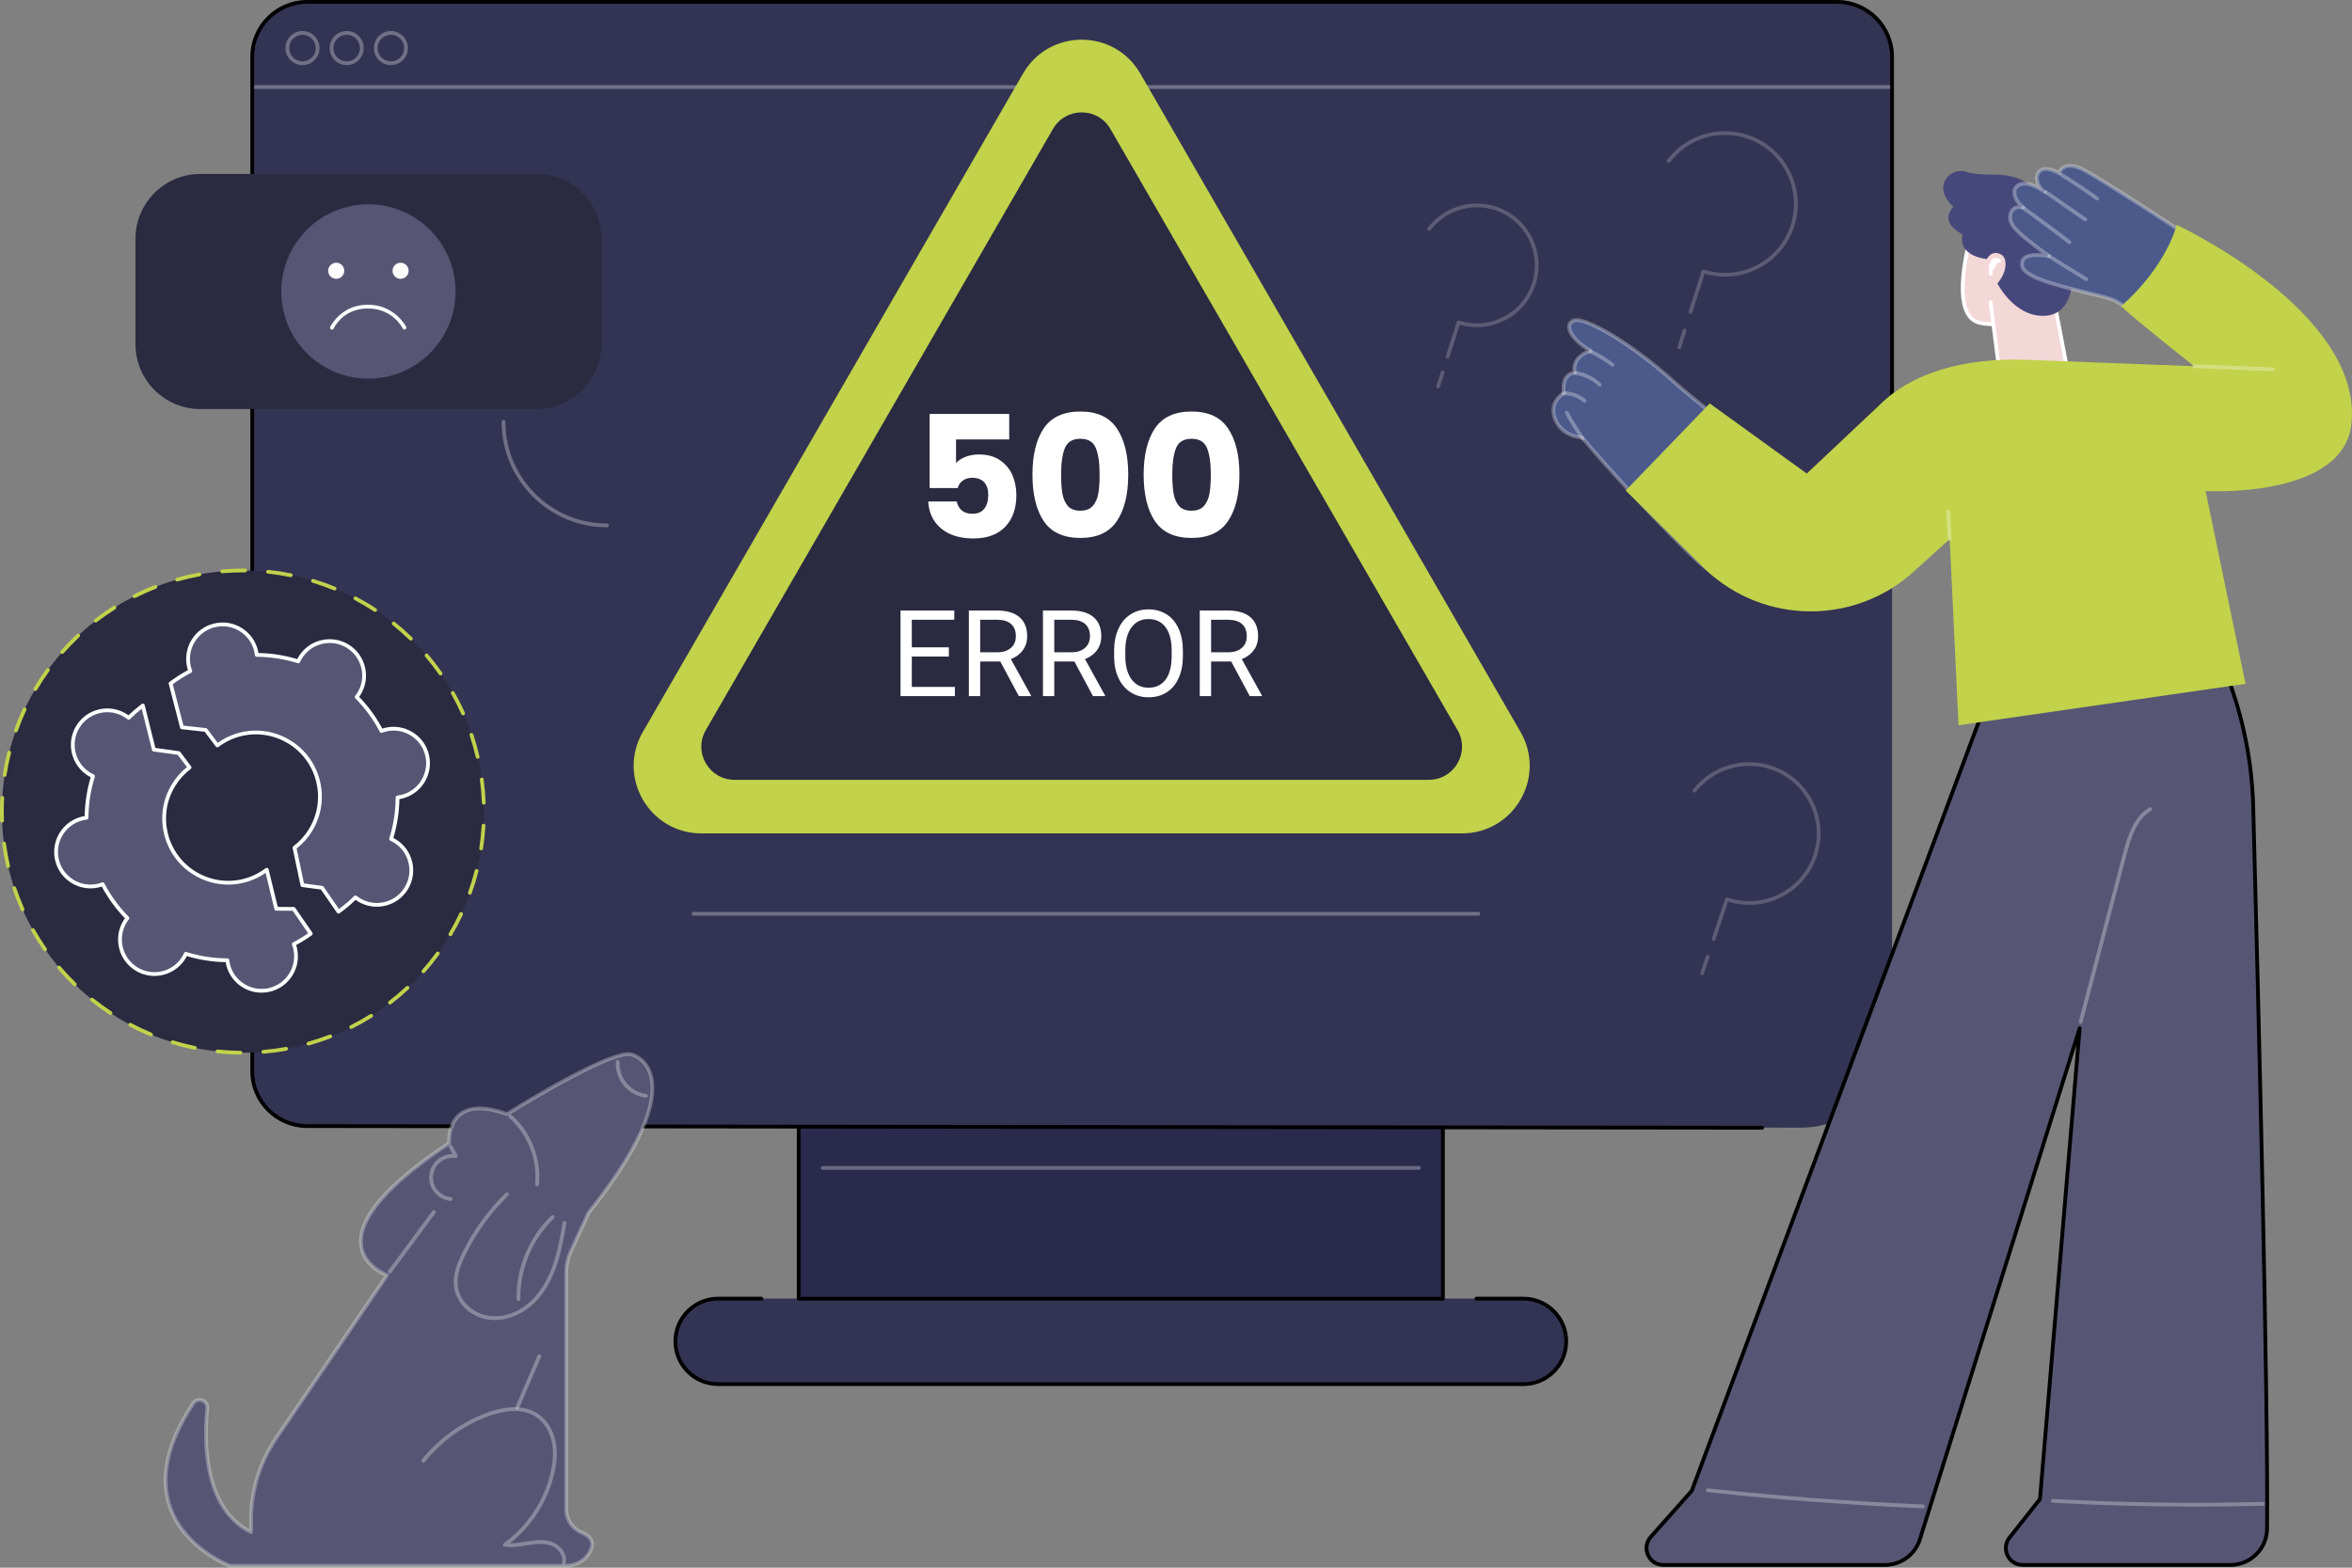 <svg width="345" height="230" viewBox="0 0 345 230" fill="none" xmlns="http://www.w3.org/2000/svg">
    <rect x="0" y="0" width="345" height="230" fill="#808080" stroke="none"/>
    <g clip-path="url(#clip0_344_15063)">
        <path d="M216.571 190.527H223.475C226.936 190.527 229.743 193.335 229.743 196.799C229.743 200.263 226.937 203.071 223.475 203.071H105.338C101.877 203.071 99.069 200.263 99.069 196.799C99.069 193.335 101.875 190.527 105.338 190.527H216.572H216.571Z" fill="#333353"/>
        <path d="M211.65 165.457H117.156V190.545H211.65V165.457Z" fill="#2A2A4D"/>
        <path d="M211.65 190.82H117.157C117.003 190.82 116.88 190.696 116.88 190.544V165.456C116.88 165.303 117.004 165.18 117.157 165.18C117.309 165.18 117.433 165.304 117.433 165.456V190.266H211.374V165.456C211.374 165.303 211.498 165.18 211.65 165.18C211.803 165.18 211.927 165.304 211.927 165.456V190.544C211.927 190.697 211.803 190.82 211.65 190.82Z" fill="black"/>
        <path d="M223.473 203.347H105.336C101.727 203.347 98.791 200.41 98.791 196.799C98.791 193.188 101.727 190.25 105.336 190.25H111.688C111.841 190.25 111.965 190.374 111.965 190.526C111.965 190.679 111.84 190.803 111.688 190.803H105.336C102.032 190.803 99.344 193.493 99.344 196.798C99.344 200.104 102.032 202.793 105.336 202.793H223.473C226.777 202.793 229.465 200.104 229.465 196.798C229.465 193.493 226.777 190.803 223.473 190.803H216.569C216.416 190.803 216.293 190.679 216.293 190.526C216.293 190.374 216.417 190.25 216.569 190.25H223.473C227.083 190.25 230.018 193.187 230.018 196.798C230.018 200.409 227.083 203.347 223.473 203.347Z" fill="black"/>
        <path d="M208.133 171.624H120.679C120.526 171.624 120.402 171.499 120.402 171.347C120.402 171.195 120.527 171.07 120.679 171.07H208.133C208.287 171.07 208.41 171.195 208.41 171.347C208.41 171.499 208.286 171.624 208.133 171.624Z" fill="white" fill-opacity="0.3"/>
        <path d="M277.535 152.107C277.535 159.478 271.552 165.45 264.175 165.442L45.054 165.211C40.605 165.211 36.996 161.602 36.996 157.149V8.34C36.996 3.887 40.603 0.277 45.054 0.277H269.476C273.926 0.277 277.535 3.887 277.535 8.34V152.107Z" fill="#333353"/>
        <path d="M277.536 13.046H36.997C36.844 13.046 36.721 12.921 36.721 12.769C36.721 12.617 36.845 12.492 36.997 12.492H277.535C277.688 12.492 277.811 12.617 277.811 12.769C277.811 12.921 277.687 13.046 277.535 13.046H277.536Z" fill="white" fill-opacity="0.3"/>
        <path d="M44.369 9.555C42.991 9.555 41.87 8.433 41.87 7.053C41.87 5.673 42.992 4.551 44.369 4.551C45.746 4.551 46.868 5.673 46.868 7.053C46.868 8.433 45.746 9.555 44.369 9.555ZM44.369 5.105C43.296 5.105 42.423 5.979 42.423 7.053C42.423 8.128 43.296 9.001 44.369 9.001C45.442 9.001 46.315 8.128 46.315 7.053C46.315 5.979 45.442 5.105 44.369 5.105Z" fill="white" fill-opacity="0.3"/>
        <path d="M50.853 9.555C49.474 9.555 48.353 8.433 48.353 7.053C48.353 5.673 49.475 4.551 50.853 4.551C52.23 4.551 53.352 5.673 53.352 7.053C53.352 8.433 52.23 9.555 50.853 9.555ZM50.853 5.105C49.78 5.105 48.907 5.979 48.907 7.053C48.907 8.128 49.78 9.001 50.853 9.001C51.925 9.001 52.798 8.128 52.798 7.053C52.798 5.979 51.925 5.105 50.853 5.105Z" fill="white" fill-opacity="0.3"/>
        <path d="M57.339 9.555C55.961 9.555 54.84 8.433 54.84 7.053C54.84 5.673 55.962 4.551 57.339 4.551C58.716 4.551 59.838 5.673 59.838 7.053C59.838 8.433 58.716 9.555 57.339 9.555ZM57.339 5.105C56.266 5.105 55.393 5.979 55.393 7.053C55.393 8.128 56.266 9.001 57.339 9.001C58.412 9.001 59.285 8.128 59.285 7.053C59.285 5.979 58.412 5.105 57.339 5.105Z" fill="white" fill-opacity="0.3"/>
        <path d="M258.489 165.733L45.056 165.488C40.46 165.488 36.721 161.747 36.721 157.149V8.339C36.721 3.74 40.46 0 45.056 0H269.478C274.073 0 277.813 3.742 277.813 8.339V84.453C277.813 84.606 277.688 84.729 277.536 84.729C277.384 84.729 277.259 84.605 277.259 84.453V8.339C277.259 4.046 273.769 0.553 269.479 0.553H45.056C40.766 0.553 37.275 4.046 37.275 8.339V157.148C37.275 161.441 40.766 164.934 45.056 164.934L258.489 165.179C258.642 165.179 258.765 165.303 258.765 165.455C258.765 165.609 258.641 165.732 258.489 165.732V165.733Z" fill="black"/>
        <path d="M216.856 134.339H101.715C101.562 134.339 101.438 134.214 101.438 134.062C101.438 133.91 101.563 133.785 101.715 133.785H216.856C217.009 133.785 217.133 133.91 217.133 134.062C217.133 134.214 217.008 134.339 216.856 134.339Z" fill="white" fill-opacity="0.3"/>
        <path d="M316.265 81.797L317.007 82.682C325.403 92.691 330.162 105.249 330.51 118.312C331.32 148.737 332.715 204.849 332.542 224.295C332.515 227.236 330.124 229.604 327.185 229.604H296.697C294.633 229.604 293.48 227.221 294.759 225.601L299.232 219.938L305.059 150.846L281.559 226.024C280.801 228.17 278.773 229.605 276.498 229.605H243.986C241.854 229.605 240.723 227.085 242.141 225.492L248.152 218.73L291.596 102.293L316.264 81.798L316.265 81.797Z" fill="#565674"/>
        <path d="M327.183 229.878H296.695C295.635 229.878 294.688 229.285 294.224 228.33C293.76 227.373 293.881 226.261 294.54 225.427L298.961 219.827L304.569 153.332L281.823 226.103C281.024 228.364 278.885 229.877 276.497 229.877H243.985C242.889 229.877 241.93 229.256 241.479 228.256C241.029 227.254 241.203 226.123 241.932 225.302L247.91 218.579L291.336 102.191C291.354 102.145 291.381 102.105 291.419 102.075L316.087 81.58C316.205 81.482 316.379 81.498 316.477 81.615L317.219 82.5C325.62 92.517 330.438 105.231 330.786 118.301C331.619 149.582 332.991 204.949 332.818 224.294C332.79 227.372 330.262 229.877 327.183 229.877V229.878ZM305.058 150.566C305.076 150.566 305.093 150.567 305.112 150.571C305.251 150.599 305.347 150.726 305.335 150.866L299.508 219.958C299.504 220.012 299.483 220.064 299.45 220.106L294.976 225.77C294.442 226.446 294.347 227.313 294.725 228.089C295.101 228.863 295.838 229.324 296.697 229.324H327.184C329.96 229.324 332.239 227.065 332.264 224.29C332.437 204.954 331.066 149.594 330.233 118.317C329.888 105.372 325.117 92.778 316.795 82.857L316.231 82.184L291.832 102.456L248.413 218.823C248.402 218.855 248.384 218.885 248.361 218.91L242.349 225.672C241.766 226.326 241.628 227.23 241.988 228.031C242.346 228.829 243.112 229.325 243.987 229.325H276.5C278.653 229.325 280.583 227.96 281.299 225.929L304.795 150.761C304.832 150.644 304.94 150.566 305.059 150.566H305.058Z" fill="black"/>
        <path d="M282.049 221.283C282.049 221.283 282.042 221.283 282.038 221.283C271.542 220.841 260.924 220.044 250.481 218.916C250.329 218.899 250.22 218.762 250.236 218.61C250.252 218.458 250.393 218.348 250.542 218.365C260.973 219.491 271.579 220.287 282.063 220.729C282.216 220.735 282.335 220.865 282.328 221.017C282.322 221.167 282.199 221.282 282.052 221.282L282.049 221.283Z" fill="white" fill-opacity="0.3"/>
        <path d="M321.941 221.038C314.99 221.038 308.019 220.849 301.115 220.469C300.962 220.46 300.846 220.33 300.854 220.177C300.863 220.023 300.997 219.9 301.146 219.915C311.353 220.476 321.711 220.622 331.93 220.352C332.071 220.347 332.211 220.469 332.214 220.621C332.218 220.774 332.097 220.901 331.945 220.905C328.622 220.993 325.284 221.037 321.942 221.037L321.941 221.038Z" fill="white" fill-opacity="0.3"/>
        <path d="M305.199 150.188C305.176 150.188 305.152 150.186 305.129 150.18C304.98 150.141 304.892 149.99 304.931 149.841L311.376 125.311C312.08 122.631 312.958 119.896 315.24 118.468C315.369 118.387 315.54 118.426 315.622 118.556C315.704 118.686 315.663 118.857 315.534 118.939C313.421 120.259 312.615 122.773 311.912 125.451L305.467 149.982C305.434 150.107 305.322 150.188 305.199 150.188Z" fill="white" fill-opacity="0.3"/>
        <path d="M289.305 33.824C289.305 33.824 285.473 46.3 290.436 47.368C294.268 48.192 298.845 46.272 298.966 45.987C299.087 45.701 300.784 37.874 300.784 37.874L289.304 33.825L289.305 33.824Z" fill="#F4D7D7"/>
        <path d="M292.461 47.843C291.754 47.843 291.048 47.781 290.379 47.638C289.54 47.457 288.881 46.968 288.42 46.182C286.343 42.645 288.93 34.104 289.041 33.742C289.063 33.671 289.114 33.61 289.18 33.577C289.248 33.543 289.326 33.538 289.398 33.563L300.877 37.611C301.009 37.657 301.085 37.794 301.056 37.93C300.772 39.241 299.347 45.798 299.222 46.092C299.031 46.543 295.721 47.842 292.461 47.842V47.843ZM289.49 34.182C289.061 35.688 287.143 42.913 288.897 45.902C289.282 46.557 289.804 46.948 290.495 47.096C294.054 47.862 298.265 46.165 298.724 45.838C298.873 45.319 299.815 41.037 300.462 38.052L289.49 34.182Z" fill="white"/>
        <path d="M291.984 44.356L293.202 53.888L303.096 53.487L300.377 39.316L291.984 44.356Z" fill="#F4D7D7"/>
        <path d="M293.201 54.164C293.062 54.164 292.944 54.061 292.926 53.922L291.71 44.392C291.691 44.24 291.798 44.102 291.95 44.081C292.101 44.064 292.241 44.169 292.261 44.322L293.446 53.601L302.766 53.224L300.107 39.368C300.078 39.218 300.176 39.073 300.327 39.044C300.478 39.015 300.622 39.113 300.651 39.264L303.372 53.435C303.387 53.514 303.367 53.596 303.317 53.658C303.266 53.721 303.191 53.76 303.11 53.763L293.214 54.164C293.214 54.164 293.207 54.164 293.203 54.164H293.201Z" fill="white"/>
        <path d="M299.228 28.903C299.228 28.903 297.918 25.556 292.408 25.614C290.335 25.635 289.154 25.463 288.488 25.239C287.131 24.784 285.626 25.458 285.169 26.813C284.849 27.758 285.055 28.953 286.529 30.359C286.529 30.359 284.204 32.437 287.883 34.398C287.883 34.398 286.863 37.364 291.432 38.019C291.432 38.019 292.139 36.534 293.58 37.369C294.428 37.86 294.501 39.833 292.987 41.582C292.987 41.582 295.394 46.39 299.723 46.339C304.052 46.286 304.059 41.208 304.091 39.541C304.124 37.873 306.506 33.371 303.659 30.039C301.948 28.037 299.225 28.904 299.225 28.904L299.228 28.903Z" fill="#46487C"/>
        <path d="M293.249 38.261C293.249 38.261 291.78 37.359 292.015 40.196L293.249 38.261Z" fill="white"/>
        <path d="M292.016 40.475C291.874 40.475 291.752 40.366 291.741 40.221C291.64 39.007 291.824 38.274 292.304 37.979C292.703 37.734 293.177 37.895 293.394 38.028C293.525 38.108 293.565 38.278 293.485 38.409C293.404 38.538 293.236 38.58 293.105 38.501C293.099 38.497 292.794 38.325 292.591 38.452C292.464 38.531 292.181 38.856 292.29 40.175C292.303 40.327 292.19 40.461 292.037 40.474C292.03 40.474 292.022 40.474 292.015 40.474L292.016 40.475Z" fill="white"/>
        <path d="M272.22 67.711L269.501 66.641L265.393 71.003C265.393 71.003 252.188 61.989 245.556 56.029C238.923 50.069 232.58 46.6 231.001 46.986C229.422 47.372 230.016 49.568 233.313 51.467C233.313 51.467 230.438 52.257 231.001 54.674C231.001 54.674 228.952 54.721 229.415 57.654C229.415 57.654 227.079 58.91 228.122 61.513C229.164 64.115 232.06 64.19 232.06 64.19C232.06 64.19 239.922 73.463 248.191 81.546C255.785 88.969 267.277 90.758 276.724 85.91C279.672 84.397 282.405 81.597 284.293 79.523L272.22 67.713V67.711Z" fill="#4B5A8A"/>
        <path d="M265.505 88.898C259.117 88.898 252.803 86.44 247.996 81.741C240.246 74.165 232.762 65.438 231.923 64.456C231.325 64.409 228.846 64.066 227.863 61.613C226.915 59.246 228.564 57.886 229.114 57.513C228.978 56.463 229.145 55.65 229.609 55.093C229.955 54.679 230.386 54.51 230.676 54.441C230.459 52.832 231.669 51.847 232.676 51.4C230.824 50.217 229.748 48.819 229.9 47.756C229.975 47.228 230.342 46.858 230.934 46.713C232.671 46.291 239.179 49.924 245.74 55.82C251.845 61.306 263.688 69.493 265.353 70.637L269.298 66.448C269.376 66.366 269.497 66.338 269.601 66.38L272.321 67.452C272.355 67.466 272.386 67.486 272.413 67.512L284.486 79.321C284.592 79.426 284.597 79.595 284.497 79.706C282.647 81.738 279.841 84.619 276.849 86.153C273.253 87.999 269.364 88.897 265.504 88.897L265.505 88.898ZM231.288 47.23C231.204 47.23 231.13 47.237 231.066 47.253C230.698 47.343 230.491 47.539 230.449 47.837C230.344 48.574 231.238 49.95 233.452 51.225C233.548 51.28 233.602 51.388 233.587 51.5C233.574 51.611 233.494 51.703 233.386 51.733C233.279 51.763 230.775 52.484 231.269 54.611C231.288 54.693 231.269 54.778 231.218 54.843C231.166 54.909 231.088 54.949 231.005 54.95C230.984 54.95 230.427 54.975 230.029 55.458C229.649 55.918 229.535 56.642 229.687 57.611C229.706 57.727 229.648 57.842 229.545 57.898C229.46 57.944 227.442 59.074 228.378 61.409C229.338 63.806 231.955 63.909 232.066 63.911C232.144 63.914 232.219 63.949 232.269 64.009C232.349 64.102 240.218 73.365 248.383 81.347C255.925 88.719 267.263 90.453 276.596 85.663C279.413 84.218 282.087 81.518 283.907 79.532L272.065 67.95L269.573 66.967L265.593 71.192C265.5 71.291 265.348 71.308 265.235 71.231C265.103 71.141 251.939 62.138 245.369 56.235C239.015 50.525 233.026 47.231 231.287 47.231L231.288 47.23Z" fill="white" fill-opacity="0.3"/>
        <path d="M232.148 64.593C232.06 64.593 231.974 64.552 231.92 64.475C231.076 63.265 230.29 61.993 229.583 60.695C229.51 60.56 229.561 60.393 229.694 60.319C229.829 60.246 229.997 60.295 230.07 60.429C230.767 61.709 231.542 62.963 232.374 64.157C232.461 64.283 232.431 64.455 232.305 64.543C232.257 64.577 232.202 64.593 232.147 64.593H232.148Z" fill="white" fill-opacity="0.3"/>
        <path d="M232.413 59.067C232.349 59.067 232.284 59.044 232.231 58.999C231.436 58.307 230.383 57.939 229.327 57.987C229.323 57.987 229.318 57.987 229.314 57.987C229.167 57.987 229.045 57.871 229.037 57.723C229.03 57.571 229.149 57.441 229.302 57.434C230.489 57.382 231.694 57.798 232.594 58.581C232.71 58.682 232.723 58.857 232.622 58.972C232.568 59.035 232.49 59.068 232.413 59.068V59.067Z" fill="white" fill-opacity="0.3"/>
        <path d="M234.663 56.723C234.594 56.723 234.526 56.697 234.472 56.646C233.528 55.746 232.295 55.158 231.002 54.989C230.851 54.969 230.743 54.831 230.763 54.679C230.783 54.528 230.922 54.419 231.074 54.44C232.482 54.624 233.826 55.265 234.855 56.245C234.965 56.351 234.969 56.525 234.865 56.636C234.811 56.694 234.738 56.721 234.665 56.721L234.663 56.723Z" fill="white" fill-opacity="0.3"/>
        <path d="M236.529 53.804C236.468 53.804 236.408 53.785 236.358 53.745C235.363 52.963 234.271 52.307 233.113 51.796C232.973 51.734 232.909 51.571 232.971 51.43C233.032 51.291 233.196 51.228 233.337 51.289C234.537 51.818 235.669 52.498 236.7 53.309C236.821 53.403 236.841 53.578 236.746 53.697C236.692 53.767 236.611 53.803 236.529 53.803V53.804Z" fill="white" fill-opacity="0.3"/>
        <path d="M302.069 25.434C300.815 24.77 299.654 24.471 299.04 25.272C298.426 26.072 298.899 27.549 299.969 28.172C299.227 27.697 298.458 27.211 297.635 27.022C296.812 26.833 295.913 27.017 295.596 27.666C295.317 28.236 295.556 29.023 296.007 29.637C296.231 29.939 296.499 30.21 296.787 30.462C296.239 30.289 295.618 30.368 295.279 30.729C294.703 31.343 294.694 32.315 295.278 33.147C295.771 33.851 296.667 34.614 297.523 35.283C298.474 36.075 299.212 36.63 300.569 37.577C299.03 37.34 296.382 37.073 296.602 38.957C296.908 41.58 308.623 43.107 310.451 44.227C313.874 46.324 316.524 47.857 316.524 47.857C318.092 47.742 324.115 40.047 325.074 37.483C323.635 36.297 311.562 28.399 306.622 25.474C305.793 24.984 304.925 24.484 304.026 24.362C303.125 24.241 302.191 24.624 302.071 25.435L302.069 25.434Z" fill="#4B5A8A"/>
        <path d="M316.524 48.131C316.475 48.131 316.427 48.118 316.386 48.093C316.359 48.078 313.693 46.533 310.307 44.46C309.722 44.101 307.965 43.675 305.929 43.181C300.616 41.893 296.535 40.766 296.327 38.985C296.266 38.449 296.4 38.018 296.729 37.703C297.321 37.132 298.448 37.076 299.512 37.164C298.667 36.555 298.064 36.089 297.346 35.492C296.566 34.883 295.595 34.078 295.051 33.303C294.394 32.365 294.404 31.254 295.077 30.536C295.307 30.291 295.651 30.142 296.032 30.104C295.941 30.002 295.86 29.9 295.784 29.797C295.336 29.189 294.987 28.278 295.346 27.54C295.751 26.712 296.818 26.545 297.697 26.748C298.042 26.828 298.376 26.956 298.7 27.11C298.627 26.941 298.571 26.763 298.536 26.585C298.423 26.014 298.525 25.488 298.822 25.101C299.626 24.05 301.121 24.644 301.898 25.03C302.231 24.267 303.201 23.967 304.061 24.083C305.047 24.216 305.998 24.778 306.762 25.23C311.757 28.187 323.798 36.066 325.249 37.264C325.34 37.34 325.374 37.464 325.332 37.575C324.36 40.179 318.323 47.999 316.543 48.128C316.537 48.128 316.529 48.128 316.523 48.128L316.524 48.131ZM298.755 37.683C298.098 37.683 297.451 37.778 297.114 38.102C296.914 38.295 296.837 38.562 296.878 38.922C297.058 40.462 302.475 41.775 306.06 42.643C308.227 43.169 309.937 43.584 310.596 43.987C313.64 45.851 316.1 47.286 316.578 47.564C317.984 47.225 323.547 40.406 324.74 37.567C322.744 36.038 311.313 28.568 306.479 25.706C305.758 25.28 304.861 24.749 303.986 24.631C303.254 24.53 302.439 24.819 302.342 25.47C302.328 25.559 302.273 25.636 302.192 25.676C302.112 25.716 302.016 25.715 301.938 25.674C300.57 24.948 299.692 24.869 299.259 25.435C299.061 25.694 298.996 26.063 299.078 26.476C299.185 27.016 299.52 27.524 299.967 27.838C300.018 27.871 300.068 27.902 300.117 27.933C300.244 28.015 300.283 28.182 300.204 28.312C300.125 28.44 299.959 28.483 299.828 28.407C299.771 28.375 299.716 28.34 299.662 28.302C299.018 27.892 298.3 27.455 297.57 27.288C296.927 27.139 296.112 27.231 295.842 27.783C295.634 28.207 295.787 28.869 296.228 29.468C296.415 29.723 296.658 29.98 296.966 30.249C297.066 30.335 297.09 30.479 297.026 30.593C296.961 30.707 296.824 30.76 296.701 30.721C296.227 30.572 295.725 30.651 295.478 30.912C294.99 31.434 294.999 32.266 295.501 32.982C296.009 33.706 296.994 34.514 297.691 35.06C298.632 35.843 299.367 36.396 300.725 37.345C300.83 37.419 300.87 37.556 300.823 37.675C300.775 37.795 300.652 37.864 300.523 37.846C300.175 37.792 299.458 37.681 298.75 37.681L298.755 37.683Z" fill="white" fill-opacity="0.3"/>
        <path d="M306.021 41.242C305.972 41.242 305.923 41.229 305.878 41.201C305.837 41.176 301.786 38.721 300.417 37.804C300.29 37.719 300.256 37.546 300.341 37.419C300.427 37.292 300.599 37.259 300.726 37.344C302.086 38.254 306.125 40.702 306.166 40.727C306.297 40.807 306.338 40.977 306.259 41.108C306.206 41.194 306.115 41.242 306.021 41.242Z" fill="white" fill-opacity="0.3"/>
        <path d="M303.545 35.807C303.485 35.807 303.425 35.788 303.375 35.748C301.438 34.237 298.955 32.425 296.96 30.968L296.598 30.704C296.475 30.613 296.447 30.44 296.538 30.317C296.628 30.194 296.802 30.166 296.925 30.256L297.287 30.52C299.286 31.98 301.772 33.794 303.716 35.311C303.836 35.406 303.858 35.579 303.763 35.7C303.709 35.77 303.628 35.807 303.545 35.807Z" fill="white" fill-opacity="0.3"/>
        <path d="M305.867 32.474C305.813 32.474 305.757 32.458 305.71 32.425L299.949 28.431C299.823 28.344 299.792 28.171 299.88 28.045C299.967 27.919 300.14 27.888 300.266 27.976L306.027 31.97C306.152 32.057 306.184 32.23 306.096 32.356C306.042 32.434 305.956 32.475 305.868 32.475L305.867 32.474Z" fill="white" fill-opacity="0.3"/>
        <path d="M307.616 29.415C307.559 29.415 307.503 29.397 307.454 29.362C305.766 28.138 304.009 26.963 302.232 25.868C302.101 25.788 302.061 25.616 302.141 25.487C302.222 25.358 302.391 25.316 302.522 25.397C304.311 26.498 306.079 27.68 307.778 28.913C307.903 29.002 307.929 29.176 307.84 29.3C307.786 29.375 307.702 29.415 307.615 29.415H307.616Z" fill="white" fill-opacity="0.3"/>
        <path d="M325.776 97.604C325.666 97.604 325.562 97.538 325.519 97.43L322.231 89.315C322.174 89.173 322.243 89.012 322.385 88.954C322.527 88.896 322.688 88.964 322.746 89.108L326.034 97.223C326.091 97.365 326.022 97.526 325.88 97.584C325.846 97.597 325.811 97.604 325.776 97.604Z" fill="white"/>
        <path d="M319.28 32.989C319.28 32.989 317.931 38.914 311.131 44.926C313.322 47.011 321.847 53.726 321.847 53.726C321.847 53.726 302.761 52.992 297.313 52.788C287.936 52.438 280.338 54.803 275.806 59.318L265.026 69.475L250.788 59.187L238.469 71.963L250.183 83.572C258.839 91.734 272.351 91.74 281.014 83.585L285.986 79.088L287.285 106.402L329.383 100.323L323.528 72.046C323.528 72.046 343.816 73.211 344.924 62.127C346.564 45.707 319.28 32.988 319.28 32.988V32.989Z" fill="#C2D24B"/>
        <path d="M333.36 54.456C333.36 54.456 333.353 54.456 333.349 54.456L321.837 54.003C321.683 53.996 321.565 53.868 321.572 53.715C321.578 53.561 321.719 53.444 321.86 53.449L333.372 53.902C333.525 53.908 333.643 54.037 333.637 54.19C333.631 54.34 333.509 54.457 333.36 54.457V54.456Z" fill="white" fill-opacity="0.3"/>
        <path d="M285.986 79.367C285.84 79.367 285.717 79.252 285.71 79.104L285.503 75.092C285.496 74.939 285.613 74.809 285.766 74.802C285.918 74.789 286.049 74.911 286.057 75.064L286.263 79.076C286.271 79.23 286.154 79.359 286 79.367C285.995 79.367 285.99 79.367 285.985 79.367H285.986Z" fill="white" fill-opacity="0.3"/>
        <path d="M83.023 229.722H33.711C33.711 229.722 16.768 223.419 28.339 205.893C28.987 204.912 30.514 205.443 30.398 206.614C29.85 212.186 30.072 221.443 36.831 224.795V222.946C36.831 218.689 38.112 214.53 40.505 211.011L56.778 187.086C56.778 187.086 43.667 182.415 65.873 167.726C65.873 167.726 65.25 160.172 74.377 163.454C74.377 163.454 89.736 153.799 92.664 154.709C95.592 155.619 99.889 160.976 86.318 177.953L83.743 183.571C83.295 184.549 83.062 185.611 83.062 186.686V221.489C83.062 222.989 83.995 224.302 85.38 224.875C86.511 225.344 87.428 226.229 86.396 227.892C85.678 229.049 84.384 229.722 83.022 229.722H83.023Z" fill="#565674"/>
        <path d="M83.025 229.999H33.713C33.68 229.999 33.647 229.992 33.616 229.981C33.547 229.956 26.69 227.339 24.617 220.999C23.171 216.573 24.345 211.44 28.108 205.741C28.472 205.19 29.132 204.968 29.752 205.188C30.367 205.405 30.738 205.989 30.674 206.64C30.167 211.801 30.279 220.86 36.555 224.337V222.945C36.555 218.616 37.842 214.435 40.277 210.855L56.357 187.211C55.459 186.808 53.027 185.473 52.695 182.744C52.2 178.69 56.538 173.59 65.588 167.581C65.568 166.931 65.624 164.578 67.362 163.247C68.88 162.085 71.229 162.049 74.343 163.147C76.385 161.867 89.838 153.542 92.745 154.443C93.406 154.649 95.017 155.363 95.688 157.549C96.611 160.554 95.773 166.559 86.554 178.098L83.992 183.684C83.557 184.632 83.337 185.641 83.337 186.685V221.487C83.337 222.849 84.18 224.078 85.485 224.618C86.324 224.965 86.847 225.445 87.04 226.042C87.227 226.625 87.09 227.295 86.631 228.035C85.881 229.246 84.498 229.996 83.021 229.996L83.025 229.999ZM33.764 229.444H83.025C84.312 229.444 85.514 228.793 86.164 227.745C86.534 227.149 86.652 226.634 86.516 226.213C86.376 225.777 85.959 225.414 85.278 225.131C83.766 224.505 82.788 223.075 82.788 221.489V186.686C82.788 185.562 83.026 184.475 83.494 183.454L86.07 177.836C86.08 177.816 86.091 177.796 86.105 177.779C95.194 166.409 96.048 160.59 95.163 157.711C94.57 155.778 93.162 155.152 92.585 154.972C90.282 154.251 78.77 161.021 74.528 163.687C74.456 163.732 74.367 163.742 74.286 163.713C71.3 162.64 69.087 162.63 67.706 163.685C65.957 165.021 66.15 167.675 66.152 167.703C66.16 167.803 66.113 167.9 66.029 167.956C54.882 175.33 52.926 180.032 53.248 182.678C53.608 185.628 56.841 186.813 56.874 186.825C56.955 186.854 57.017 186.918 57.044 187C57.07 187.082 57.058 187.171 57.01 187.241L40.737 211.166C38.365 214.654 37.111 218.727 37.111 222.945V224.794C37.111 224.89 37.062 224.979 36.98 225.029C36.899 225.079 36.797 225.084 36.711 225.042C29.742 221.585 29.594 211.995 30.125 206.585C30.172 206.1 29.855 205.808 29.569 205.708C29.279 205.606 28.844 205.633 28.573 206.045C24.907 211.596 23.754 216.569 25.144 220.825C27.048 226.65 33.178 229.211 33.764 229.443V229.444Z" fill="white" fill-opacity="0.3"/>
        <path d="M82.706 229.586C82.685 229.586 82.662 229.584 82.641 229.579C82.492 229.542 82.4 229.393 82.437 229.244C82.687 228.223 81.845 227.181 80.921 226.801C79.901 226.383 78.72 226.489 77.595 226.669L77.171 226.738C76.137 226.909 75.068 227.086 74.006 226.907C73.896 226.888 73.808 226.805 73.782 226.695C73.757 226.586 73.8 226.473 73.891 226.408C77.348 223.927 79.861 220.121 80.786 215.965C81.16 214.278 81.211 212.83 80.94 211.538C80.618 210.004 79.794 208.686 78.681 207.922C76.518 206.438 73.61 207.041 71.554 207.808C67.925 209.161 64.727 211.475 62.303 214.498C62.208 214.617 62.034 214.637 61.913 214.541C61.794 214.445 61.775 214.27 61.87 214.151C64.356 211.05 67.637 208.676 71.36 207.289C73.54 206.476 76.634 205.846 78.996 207.465C80.226 208.308 81.133 209.751 81.484 211.424C81.77 212.794 81.72 214.318 81.328 216.084C80.426 220.136 78.061 223.866 74.793 226.424C75.552 226.444 76.326 226.316 77.082 226.19L77.509 226.12C78.714 225.928 79.988 225.814 81.134 226.286C82.295 226.762 83.301 228.048 82.978 229.373C82.946 229.499 82.833 229.584 82.709 229.584L82.706 229.586Z" fill="white" fill-opacity="0.3"/>
        <path d="M75.874 206.78C75.838 206.78 75.8 206.773 75.764 206.758C75.624 206.697 75.559 206.534 75.619 206.394L78.852 198.875C78.913 198.734 79.076 198.67 79.216 198.729C79.357 198.789 79.421 198.953 79.362 199.092L76.128 206.612C76.083 206.716 75.981 206.779 75.874 206.779V206.78Z" fill="white" fill-opacity="0.3"/>
        <path d="M94.751 161.049C94.739 161.049 94.726 161.049 94.714 161.046C93.472 160.879 92.3 160.231 91.499 159.268C90.698 158.305 90.271 157.036 90.332 155.784C90.339 155.631 90.47 155.51 90.622 155.52C90.776 155.528 90.893 155.657 90.886 155.81C90.832 156.925 91.212 158.056 91.925 158.914C92.64 159.771 93.682 160.348 94.788 160.497C94.939 160.517 95.046 160.657 95.026 160.809C95.007 160.948 94.889 161.049 94.751 161.049Z" fill="white" fill-opacity="0.3"/>
        <path d="M72.57 193.666C72.192 193.666 71.816 193.635 71.448 193.572C69.025 193.154 67.05 191.304 66.645 189.071C66.302 187.177 67.083 185.262 67.802 183.805C69.421 180.525 71.567 177.564 74.18 175.005C74.29 174.898 74.466 174.899 74.571 175.009C74.678 175.118 74.677 175.294 74.567 175.4C71.999 177.915 69.89 180.825 68.299 184.049C67.617 185.43 66.876 187.238 67.191 188.972C67.549 190.948 69.379 192.653 71.543 193.027C73.522 193.369 75.749 192.69 77.499 191.212C79.002 189.942 80.19 188.124 81.026 185.807C81.776 183.73 82.162 181.512 82.534 179.365C82.56 179.214 82.704 179.114 82.855 179.14C83.006 179.166 83.106 179.31 83.08 179.46C82.703 181.63 82.313 183.872 81.547 185.996C80.678 188.405 79.436 190.303 77.856 191.635C76.304 192.946 74.395 193.668 72.57 193.668V193.666Z" fill="white" fill-opacity="0.3"/>
        <path d="M57.172 186.851C57.115 186.851 57.057 186.833 57.007 186.797C56.884 186.706 56.858 186.533 56.949 186.409L63.418 177.667C63.508 177.545 63.682 177.517 63.805 177.609C63.928 177.7 63.955 177.873 63.863 177.996L57.395 186.739C57.34 186.812 57.256 186.851 57.172 186.851Z" fill="white" fill-opacity="0.3"/>
        <path d="M66.113 176.195C66.104 176.195 66.096 176.195 66.088 176.195C64.854 176.084 63.734 175.279 63.236 174.144C62.738 173.01 62.902 171.64 63.655 170.656C64.299 169.814 65.328 169.314 66.379 169.302L65.861 168.372C65.787 168.239 65.835 168.071 65.968 167.995C66.102 167.922 66.27 167.969 66.346 168.102L67.111 169.477C67.163 169.569 67.157 169.682 67.098 169.77C67.037 169.857 66.934 169.901 66.828 169.887C65.813 169.733 64.718 170.178 64.095 170.993C63.473 171.806 63.332 172.984 63.745 173.921C64.156 174.859 65.118 175.551 66.138 175.643C66.29 175.657 66.403 175.791 66.389 175.944C66.377 176.087 66.256 176.195 66.114 176.195H66.113Z" fill="white" fill-opacity="0.3"/>
        <path d="M78.776 174.024C78.767 174.024 78.757 174.024 78.748 174.023C78.596 174.008 78.484 173.872 78.501 173.72C78.859 170.122 77.4 166.4 74.692 164.007C74.578 163.906 74.567 163.731 74.668 163.616C74.77 163.502 74.945 163.492 75.059 163.593C77.898 166.102 79.428 170.004 79.052 173.775C79.038 173.919 78.917 174.024 78.776 174.024Z" fill="white" fill-opacity="0.3"/>
        <path d="M76.054 190.881C75.903 190.881 75.779 190.761 75.777 190.61C75.68 186.064 77.592 181.48 80.888 178.35C80.999 178.244 81.175 178.249 81.28 178.36C81.385 178.47 81.38 178.646 81.269 178.75C78.084 181.776 76.237 186.205 76.33 190.597C76.334 190.751 76.212 190.876 76.059 190.88H76.052L76.054 190.881Z" fill="white" fill-opacity="0.3"/>
        <path d="M150.067 10.786L94.289 107.395C90.472 114.007 95.248 122.271 102.887 122.271H214.445C222.084 122.271 226.86 114.007 223.042 107.395L167.263 10.786C163.443 4.17 153.888 4.17 150.067 10.786Z" fill="#C2D24B"/>
        <path d="M154.454 18.918L103.528 107.121C101.658 110.36 103.997 114.407 107.739 114.407H209.591C213.332 114.407 215.671 110.36 213.802 107.121L162.876 18.918C161.005 15.678 156.325 15.678 154.454 18.918Z" fill="#2A2A40"/>
        <path d="M148.035 64.475H140.235V67.925C140.568 67.558 141.035 67.258 141.635 67.025C142.235 66.792 142.885 66.675 143.585 66.675C144.835 66.675 145.868 66.958 146.685 67.525C147.518 68.092 148.127 68.825 148.51 69.725C148.893 70.625 149.085 71.6 149.085 72.65C149.085 74.6 148.535 76.15 147.435 77.3C146.335 78.433 144.785 79 142.785 79C141.452 79 140.293 78.775 139.31 78.325C138.327 77.858 137.568 77.217 137.035 76.4C136.502 75.583 136.21 74.642 136.16 73.575H140.335C140.435 74.092 140.677 74.525 141.06 74.875C141.443 75.208 141.968 75.375 142.635 75.375C143.418 75.375 144.002 75.125 144.385 74.625C144.768 74.125 144.96 73.458 144.96 72.625C144.96 71.808 144.76 71.183 144.36 70.75C143.96 70.317 143.377 70.1 142.61 70.1C142.043 70.1 141.577 70.242 141.21 70.525C140.843 70.792 140.602 71.15 140.485 71.6H136.36V60.725H148.035V64.475Z" fill="white"/>
        <path d="M151.445 69.625C151.445 66.758 151.995 64.5 153.095 62.85C154.212 61.2 156.003 60.375 158.47 60.375C160.937 60.375 162.72 61.2 163.82 62.85C164.937 64.5 165.495 66.758 165.495 69.625C165.495 72.525 164.937 74.8 163.82 76.45C162.72 78.1 160.937 78.925 158.47 78.925C156.003 78.925 154.212 78.1 153.095 76.45C151.995 74.8 151.445 72.525 151.445 69.625ZM161.295 69.625C161.295 67.942 161.112 66.65 160.745 65.75C160.378 64.833 159.62 64.375 158.47 64.375C157.32 64.375 156.562 64.833 156.195 65.75C155.828 66.65 155.645 67.942 155.645 69.625C155.645 70.758 155.712 71.7 155.845 72.45C155.978 73.183 156.245 73.783 156.645 74.25C157.062 74.7 157.67 74.925 158.47 74.925C159.27 74.925 159.87 74.7 160.27 74.25C160.687 73.783 160.962 73.183 161.095 72.45C161.228 71.7 161.295 70.758 161.295 69.625Z" fill="white"/>
        <path d="M167.754 69.625C167.754 66.758 168.304 64.5 169.404 62.85C170.52 61.2 172.312 60.375 174.779 60.375C177.245 60.375 179.029 61.2 180.129 62.85C181.245 64.5 181.804 66.758 181.804 69.625C181.804 72.525 181.245 74.8 180.129 76.45C179.029 78.1 177.245 78.925 174.779 78.925C172.312 78.925 170.52 78.1 169.404 76.45C168.304 74.8 167.754 72.525 167.754 69.625ZM177.604 69.625C177.604 67.942 177.42 66.65 177.054 65.75C176.687 64.833 175.929 64.375 174.779 64.375C173.629 64.375 172.87 64.833 172.504 65.75C172.137 66.65 171.954 67.942 171.954 69.625C171.954 70.758 172.02 71.7 172.154 72.45C172.287 73.183 172.554 73.783 172.954 74.25C173.37 74.7 173.979 74.925 174.779 74.925C175.579 74.925 176.179 74.7 176.579 74.25C176.995 73.783 177.27 73.183 177.404 72.45C177.537 71.7 177.604 70.758 177.604 69.625Z" fill="white"/>
        <path d="M139.185 96.326H133.748V100.775H140.064V102.129H132.093V89.574H139.978V90.928H133.747V94.971H139.184V96.325L139.185 96.326Z" fill="white"/>
        <path d="M146.726 97.05H143.779V102.129H142.115V89.574H146.27C147.683 89.574 148.77 89.896 149.531 90.54C150.292 91.183 150.673 92.121 150.673 93.351C150.673 94.133 150.462 94.814 150.039 95.395C149.616 95.975 149.029 96.409 148.277 96.697L151.224 102.026V102.129H149.449L146.726 97.05ZM143.779 95.696H146.321C147.142 95.696 147.796 95.483 148.282 95.056C148.767 94.63 149.01 94.06 149.01 93.346C149.01 92.568 148.779 91.972 148.316 91.558C147.853 91.143 147.185 90.933 146.312 90.927H143.779V95.695V95.696Z" fill="white"/>
        <path d="M157.595 97.05H154.648V102.129H152.984V89.574H157.139C158.552 89.574 159.639 89.896 160.4 90.54C161.161 91.183 161.542 92.121 161.542 93.351C161.542 94.133 161.331 94.814 160.908 95.395C160.486 95.975 159.898 96.409 159.146 96.697L162.093 102.026V102.129H160.318L157.595 97.05ZM154.648 95.696H157.19C158.012 95.696 158.666 95.483 159.151 95.056C159.637 94.63 159.879 94.06 159.879 93.346C159.879 92.568 159.648 91.972 159.185 91.558C158.722 91.143 158.054 90.933 157.181 90.927H154.648V95.695V95.696Z" fill="white"/>
        <path d="M173.511 96.257C173.511 97.487 173.304 98.561 172.891 99.477C172.477 100.395 171.891 101.093 171.132 101.577C170.374 102.06 169.49 102.301 168.479 102.301C167.467 102.301 166.615 102.059 165.85 101.572C165.085 101.087 164.493 100.395 164.07 99.495C163.648 98.595 163.431 97.553 163.42 96.369V95.464C163.42 94.257 163.629 93.19 164.049 92.265C164.468 91.34 165.061 90.632 165.828 90.14C166.596 89.649 167.472 89.402 168.461 89.402C169.45 89.402 170.353 89.645 171.12 90.131C171.887 90.618 172.477 91.322 172.891 92.244C173.304 93.166 173.511 94.24 173.511 95.464V96.257ZM171.864 95.446C171.864 93.958 171.566 92.816 170.969 92.019C170.371 91.224 169.535 90.825 168.461 90.825C167.387 90.825 166.592 91.224 165.992 92.019C165.392 92.816 165.083 93.921 165.065 95.335V96.257C165.065 97.7 165.368 98.834 165.974 99.659C166.581 100.484 167.414 100.896 168.477 100.896C169.54 100.896 170.373 100.506 170.959 99.727C171.545 98.948 171.847 97.832 171.863 96.378V95.446H171.864Z" fill="white"/>
        <path d="M180.596 97.05H177.649V102.129H175.985V89.574H180.14C181.553 89.574 182.64 89.896 183.401 90.54C184.162 91.183 184.543 92.121 184.543 93.351C184.543 94.133 184.332 94.814 183.909 95.395C183.486 95.975 182.899 96.409 182.147 96.697L185.094 102.026V102.129H183.319L180.596 97.05ZM177.649 95.696H180.191C181.013 95.696 181.667 95.483 182.152 95.056C182.638 94.63 182.88 94.06 182.88 93.346C182.88 92.568 182.649 91.972 182.186 91.558C181.723 91.143 181.055 90.933 180.182 90.927H177.649V95.695V95.696Z" fill="white"/>
        <path d="M78.692 25.52H29.39C24.133 25.52 19.87 29.784 19.87 35.045V50.485C19.87 55.746 24.133 60.011 29.39 60.011H78.692C83.951 60.011 88.212 55.746 88.212 50.485V35.045C88.212 29.784 83.949 25.52 78.692 25.52Z" fill="#2A2A40"/>
        <path d="M54.038 55.551C61.096 55.551 66.818 49.826 66.818 42.764C66.818 35.702 61.096 29.977 54.038 29.977C46.98 29.977 41.258 35.702 41.258 42.764C41.258 49.826 46.98 55.551 54.038 55.551Z" fill="#565674"/>
        <path d="M49.318 40.907C49.97 40.907 50.498 40.379 50.498 39.727C50.498 39.075 49.97 38.547 49.318 38.547C48.667 38.547 48.139 39.075 48.139 39.727C48.139 40.379 48.667 40.907 49.318 40.907Z" fill="white"/>
        <path d="M58.759 40.907C59.41 40.907 59.939 40.379 59.939 39.727C59.939 39.075 59.41 38.547 58.759 38.547C58.107 38.547 57.579 39.075 57.579 39.727C57.579 40.379 58.107 40.907 58.759 40.907Z" fill="white"/>
        <path d="M48.685 48.368C48.646 48.368 48.607 48.361 48.569 48.343C48.431 48.279 48.371 48.114 48.435 47.976C48.45 47.943 49.993 44.703 53.951 44.703C57.909 44.703 59.561 47.916 59.577 47.948C59.644 48.085 59.587 48.251 59.449 48.318C59.312 48.386 59.146 48.328 59.079 48.191C59.02 48.071 57.6 45.257 53.951 45.257C50.303 45.257 48.995 48.089 48.938 48.21C48.891 48.31 48.791 48.369 48.686 48.369L48.685 48.368Z" fill="white"/>
        <path d="M89.041 77.361C80.514 77.361 73.578 70.421 73.578 61.89C73.578 61.736 73.703 61.613 73.855 61.613C74.007 61.613 74.132 61.738 74.132 61.89C74.132 70.116 80.819 76.807 89.04 76.807C89.193 76.807 89.316 76.931 89.316 77.084C89.316 77.236 89.192 77.36 89.04 77.36L89.041 77.361Z" fill="white" fill-opacity="0.3"/>
        <path d="M247.959 46.067C247.931 46.067 247.903 46.063 247.875 46.053C247.729 46.007 247.648 45.851 247.695 45.705L249.607 39.729C249.629 39.658 249.678 39.601 249.744 39.567C249.809 39.533 249.885 39.526 249.955 39.549C252.525 40.375 255.26 40.15 257.66 38.917C260.062 37.681 261.84 35.584 262.665 33.009C264.365 27.696 261.43 21.986 256.121 20.281C252.046 18.971 247.57 20.381 244.985 23.79C244.893 23.91 244.718 23.936 244.596 23.843C244.474 23.75 244.45 23.576 244.543 23.454C247.271 19.858 251.991 18.372 256.29 19.752C261.889 21.55 264.985 27.572 263.192 33.175C262.323 35.891 260.448 38.104 257.914 39.407C255.465 40.665 252.684 40.928 250.052 40.155L248.223 45.871C248.186 45.989 248.077 46.063 247.959 46.063V46.067Z" fill="white" fill-opacity="0.2"/>
        <path d="M246.311 51.244C246.284 51.244 246.255 51.241 246.227 51.23C246.081 51.184 246.001 51.028 246.047 50.882L246.845 48.393C246.891 48.247 247.046 48.165 247.193 48.213C247.339 48.259 247.42 48.415 247.373 48.561L246.576 51.051C246.538 51.169 246.43 51.243 246.311 51.243V51.244Z" fill="white" fill-opacity="0.2"/>
        <path d="M212.333 52.632C212.306 52.632 212.277 52.628 212.249 52.618C212.103 52.571 212.023 52.416 212.069 52.27L213.687 47.215C213.709 47.144 213.758 47.087 213.824 47.053C213.889 47.019 213.965 47.012 214.035 47.035C216.197 47.73 218.5 47.54 220.52 46.503C222.542 45.464 224.038 43.698 224.732 41.53C226.163 37.058 223.692 32.252 219.224 30.817C215.793 29.715 212.028 30.902 209.852 33.77C209.76 33.891 209.585 33.916 209.463 33.823C209.341 33.73 209.317 33.557 209.41 33.435C211.728 30.378 215.743 29.115 219.394 30.289C224.152 31.817 226.785 36.935 225.26 41.697C224.522 44.006 222.928 45.888 220.774 46.995C218.705 48.058 216.357 48.286 214.132 47.642L212.597 52.437C212.56 52.555 212.452 52.629 212.333 52.629V52.632Z" fill="white" fill-opacity="0.2"/>
        <path d="M210.94 57.01C210.913 57.01 210.884 57.006 210.856 56.996C210.71 56.949 210.63 56.793 210.676 56.648L211.35 54.541C211.397 54.395 211.552 54.314 211.699 54.361C211.845 54.408 211.925 54.564 211.879 54.709L211.205 56.816C211.167 56.934 211.059 57.008 210.94 57.008V57.01Z" fill="white" fill-opacity="0.2"/>
        <path d="M251.354 138.045C251.325 138.045 251.295 138.04 251.266 138.03C251.121 137.981 251.043 137.824 251.092 137.68L253.059 131.85C253.083 131.78 253.133 131.723 253.199 131.691C253.264 131.658 253.341 131.653 253.41 131.677C255.919 132.523 258.607 132.342 260.979 131.165C263.352 129.99 265.125 127.961 265.972 125.452C267.721 120.272 264.928 114.639 259.75 112.892C255.773 111.551 251.364 112.868 248.777 116.169C248.682 116.29 248.509 116.311 248.388 116.217C248.267 116.122 248.246 115.949 248.34 115.828C251.072 112.343 255.729 110.952 259.928 112.368C265.396 114.213 268.343 120.162 266.498 125.629C265.604 128.278 263.732 130.42 261.227 131.662C258.804 132.862 256.07 133.081 253.498 132.287L251.618 137.857C251.579 137.972 251.471 138.045 251.355 138.045H251.354Z" fill="white" fill-opacity="0.2"/>
        <path d="M249.661 143.092C249.632 143.092 249.602 143.087 249.573 143.077C249.428 143.028 249.35 142.871 249.399 142.726L250.219 140.298C250.269 140.152 250.426 140.074 250.57 140.125C250.715 140.174 250.793 140.331 250.744 140.475L249.924 142.904C249.885 143.019 249.777 143.092 249.661 143.092Z" fill="white" fill-opacity="0.2"/>
        <path d="M35.63 154.444C55.154 154.444 70.982 138.607 70.982 119.071C70.982 99.536 55.154 83.699 35.63 83.699C16.105 83.699 0.277 99.536 0.277 119.071C0.277 138.607 16.105 154.444 35.63 154.444Z" fill="#2A2A40"/>
        <path d="M49.656 133.756C50.531 133.128 51.363 132.426 52.141 131.656C52.301 131.782 52.467 131.902 52.644 132.01C55.03 133.466 58.143 132.711 59.597 130.324C61.051 127.937 60.296 124.823 57.912 123.367C57.734 123.259 57.551 123.166 57.366 123.082C57.992 121.085 58.305 119.034 58.316 116.995C58.517 116.971 58.719 116.939 58.922 116.89C61.637 116.231 63.305 113.495 62.646 110.778C61.988 108.06 59.252 106.392 56.537 107.051C56.334 107.1 56.141 107.164 55.95 107.236C55.008 105.428 53.79 103.748 52.319 102.26C52.444 102.1 52.565 101.935 52.673 101.757C54.127 99.371 53.373 96.256 50.987 94.801C48.601 93.345 45.488 94.101 44.034 96.487C43.926 96.666 43.833 96.848 43.75 97.033C41.754 96.406 39.703 96.093 37.666 96.083C37.642 95.88 37.611 95.679 37.562 95.476C36.903 92.758 34.168 91.091 31.453 91.749C28.737 92.408 27.07 95.144 27.729 97.861C27.778 98.064 27.842 98.258 27.912 98.448C26.906 98.973 25.94 99.583 25.024 100.275L26.688 106.709L30.167 107.094L31.88 109.364C34.866 107.11 39.044 106.776 42.431 108.843C46.861 111.545 48.264 117.331 45.562 121.762C44.927 122.805 44.121 123.68 43.201 124.374L44.358 129.861L47.242 130.248L49.656 133.757V133.756Z" fill="#565674"/>
        <path d="M49.654 134.034C49.638 134.034 49.623 134.033 49.606 134.03C49.534 134.018 49.468 133.976 49.425 133.915L47.081 130.507L44.319 130.138C44.203 130.123 44.109 130.035 44.085 129.92L42.928 124.433C42.905 124.329 42.947 124.219 43.032 124.155C43.949 123.463 44.72 122.611 45.323 121.62C47.94 117.324 46.577 111.7 42.284 109.081C39.069 107.12 35.049 107.318 32.043 109.586C31.984 109.63 31.91 109.65 31.838 109.639C31.765 109.629 31.7 109.59 31.656 109.531L30.016 107.355L26.657 106.985C26.542 106.972 26.448 106.89 26.419 106.778L24.755 100.345C24.727 100.237 24.766 100.122 24.855 100.054C25.712 99.407 26.624 98.823 27.57 98.316C27.524 98.179 27.487 98.051 27.458 97.927C26.765 95.066 28.527 92.174 31.386 91.48C32.772 91.145 34.204 91.368 35.422 92.11C36.639 92.853 37.493 94.024 37.829 95.41C37.859 95.536 37.886 95.665 37.907 95.808C39.838 95.84 41.751 96.138 43.602 96.697C43.666 96.569 43.73 96.452 43.797 96.343C44.539 95.125 45.711 94.269 47.097 93.934C48.481 93.597 49.915 93.822 51.131 94.563C53.643 96.095 54.44 99.387 52.909 101.901C52.841 102.011 52.769 102.121 52.683 102.237C54.027 103.629 55.169 105.194 56.081 106.895C56.216 106.85 56.344 106.814 56.47 106.783C57.855 106.448 59.289 106.672 60.506 107.413C61.724 108.156 62.578 109.327 62.913 110.714C63.606 113.574 61.844 116.466 58.985 117.16C58.86 117.19 58.729 117.216 58.588 117.238C58.555 119.17 58.257 121.084 57.699 122.936C57.827 123 57.943 123.064 58.053 123.132C60.565 124.664 61.363 127.956 59.832 130.468C59.09 131.686 57.918 132.542 56.532 132.878C55.147 133.215 53.714 132.99 52.498 132.247C52.389 132.18 52.278 132.106 52.162 132.022C51.429 132.731 50.64 133.389 49.816 133.983C49.769 134.016 49.712 134.034 49.654 134.034ZM44.588 129.614L47.277 129.974C47.355 129.985 47.424 130.027 47.468 130.093L49.721 133.367C50.505 132.787 51.252 132.148 51.945 131.461C52.045 131.363 52.203 131.354 52.312 131.44C52.482 131.574 52.638 131.684 52.787 131.776C53.878 132.44 55.162 132.641 56.402 132.341C57.645 132.041 58.695 131.273 59.36 130.182C60.732 127.928 60.018 124.979 57.767 123.606C57.616 123.514 57.452 123.429 57.251 123.337C57.124 123.279 57.06 123.136 57.101 123.003C57.713 121.056 58.028 119.035 58.038 116.996C58.038 116.857 58.144 116.739 58.284 116.722C58.496 116.697 58.684 116.665 58.857 116.623C61.419 116.001 62.999 113.409 62.378 110.846C62.077 109.604 61.31 108.553 60.219 107.887C59.129 107.222 57.845 107.021 56.603 107.323C56.431 107.364 56.25 107.422 56.049 107.497C55.918 107.546 55.771 107.49 55.705 107.365C54.763 105.559 53.558 103.908 52.123 102.456C52.025 102.357 52.016 102.2 52.102 102.09C52.239 101.916 52.346 101.765 52.438 101.614C53.81 99.362 53.096 96.411 50.844 95.037C49.755 94.372 48.471 94.171 47.229 94.473C45.988 94.773 44.938 95.541 44.272 96.632C44.181 96.782 44.093 96.951 44.003 97.149C43.945 97.275 43.801 97.34 43.667 97.298C41.722 96.686 39.702 96.372 37.666 96.361C37.526 96.361 37.408 96.255 37.391 96.117C37.365 95.897 37.334 95.715 37.292 95.544C36.991 94.302 36.224 93.251 35.134 92.585C34.043 91.92 32.759 91.719 31.518 92.021C28.954 92.643 27.376 95.234 27.997 97.798C28.039 97.971 28.094 98.147 28.172 98.354C28.221 98.485 28.165 98.632 28.041 98.697C27.101 99.187 26.194 99.757 25.34 100.389L26.909 106.458L30.198 106.821C30.274 106.83 30.343 106.869 30.39 106.929L31.936 108.982C35.1 106.731 39.245 106.577 42.576 108.61C47.129 111.387 48.575 117.353 45.799 121.909C45.191 122.909 44.421 123.776 43.509 124.491L44.591 129.616L44.588 129.614Z" fill="white"/>
        <path d="M39.129 127.605C36.143 129.859 31.965 130.193 28.578 128.125C24.148 125.423 22.745 119.638 25.447 115.206C26.082 114.163 26.889 113.288 27.808 112.595L26.219 110.488L22.564 109.978L20.953 103.508C20.224 104.058 19.527 104.662 18.868 105.314C18.708 105.188 18.542 105.068 18.365 104.959C15.979 103.504 12.866 104.259 11.412 106.646C9.958 109.033 10.713 112.147 13.099 113.603C13.276 113.711 13.46 113.804 13.645 113.888C13.018 115.885 12.705 117.936 12.695 119.975C12.494 119.999 12.291 120.031 12.089 120.08C9.373 120.739 7.706 123.475 8.365 126.192C9.024 128.91 11.758 130.577 14.473 129.919C14.676 129.87 14.87 129.806 15.061 129.734C16.004 131.541 17.22 133.222 18.692 134.71C18.566 134.869 18.445 135.035 18.337 135.213C16.883 137.599 17.638 140.714 20.024 142.169C22.41 143.625 25.523 142.869 26.977 140.483C27.085 140.304 27.178 140.122 27.261 139.937C29.257 140.564 31.307 140.877 33.344 140.887C33.368 141.09 33.4 141.291 33.449 141.494C34.107 144.212 36.842 145.879 39.558 145.221C42.273 144.562 43.941 141.826 43.282 139.109C43.233 138.906 43.169 138.712 43.098 138.522C43.959 138.073 44.79 137.562 45.586 136.99L43.083 133.353L40.521 133.334L39.131 127.608L39.129 127.605Z" fill="#565674"/>
        <path d="M38.355 145.639C37.387 145.639 36.434 145.374 35.587 144.856C34.369 144.114 33.515 142.942 33.179 141.556C33.149 141.431 33.123 141.301 33.102 141.159C31.171 141.127 29.258 140.828 27.406 140.269C27.342 140.397 27.278 140.513 27.212 140.623C26.469 141.841 25.297 142.697 23.911 143.033C22.526 143.37 21.094 143.145 19.878 142.402C17.366 140.87 16.567 137.578 18.099 135.064C18.167 134.954 18.24 134.843 18.326 134.728C16.981 133.337 15.84 131.773 14.927 130.07C14.791 130.115 14.663 130.153 14.539 130.183C13.154 130.518 11.72 130.295 10.502 129.553C9.285 128.81 8.431 127.639 8.095 126.253C7.402 123.392 9.164 120.5 12.023 119.806C12.148 119.776 12.278 119.75 12.421 119.729C12.453 117.797 12.751 115.883 13.31 114.03C13.181 113.966 13.066 113.902 12.955 113.834C10.443 112.302 9.645 109.01 11.177 106.497C11.919 105.279 13.091 104.423 14.477 104.087C15.86 103.752 17.294 103.975 18.51 104.718C18.62 104.785 18.73 104.859 18.846 104.944C19.459 104.352 20.11 103.794 20.787 103.283C20.861 103.226 20.959 103.211 21.046 103.243C21.134 103.274 21.201 103.347 21.222 103.436L22.788 109.725L26.258 110.211C26.331 110.221 26.396 110.26 26.441 110.319L28.029 112.425C28.121 112.547 28.097 112.72 27.975 112.812C27.058 113.505 26.287 114.357 25.685 115.347C23.067 119.643 24.431 125.267 28.723 127.887C31.938 129.847 35.958 129.649 38.964 127.381C39.038 127.325 39.136 127.31 39.224 127.341C39.312 127.373 39.379 127.445 39.4 127.537L40.74 133.053L43.085 133.071C43.176 133.071 43.26 133.116 43.312 133.192L45.815 136.829C45.9 136.953 45.87 137.123 45.748 137.211C45.012 137.739 44.237 138.223 43.439 138.651C43.484 138.787 43.521 138.915 43.551 139.041C44.244 141.902 42.482 144.793 39.623 145.487C39.203 145.589 38.778 145.639 38.355 145.639ZM27.259 139.658C27.287 139.658 27.315 139.662 27.342 139.671C29.289 140.283 31.308 140.598 33.344 140.608C33.484 140.608 33.602 140.714 33.618 140.852C33.644 141.068 33.676 141.256 33.718 141.425C34.018 142.667 34.786 143.718 35.876 144.384C36.967 145.05 38.252 145.25 39.492 144.948C42.055 144.326 43.634 141.734 43.012 139.17C42.971 138.998 42.913 138.817 42.838 138.615C42.789 138.484 42.845 138.337 42.968 138.272C43.738 137.871 44.488 137.416 45.202 136.917L42.937 133.623L40.518 133.604C40.391 133.604 40.282 133.516 40.252 133.393L38.959 128.068C35.812 130.241 31.726 130.366 28.435 128.359C23.882 125.582 22.436 119.615 25.212 115.059C25.803 114.089 26.546 113.243 27.424 112.541L26.068 110.743L22.526 110.248C22.415 110.233 22.323 110.15 22.296 110.041L20.788 103.982C20.187 104.456 19.608 104.967 19.065 105.506C18.966 105.606 18.808 105.614 18.698 105.526C18.528 105.392 18.372 105.283 18.222 105.191C17.132 104.526 15.848 104.325 14.608 104.625C13.366 104.926 12.316 105.694 11.651 106.784C10.278 109.037 10.993 111.988 13.244 113.361C13.394 113.453 13.559 113.539 13.76 113.63C13.887 113.688 13.951 113.831 13.91 113.965C13.298 115.912 12.983 117.933 12.973 119.971C12.973 120.111 12.867 120.229 12.729 120.245C12.51 120.27 12.327 120.303 12.155 120.344C9.592 120.967 8.013 123.558 8.635 126.122C8.935 127.364 9.703 128.414 10.793 129.079C11.883 129.744 13.169 129.945 14.409 129.644C14.581 129.602 14.757 129.546 14.964 129.469C15.094 129.42 15.242 129.477 15.307 129.601C16.249 131.408 17.454 133.06 18.889 134.51C18.987 134.609 18.996 134.767 18.909 134.876C18.772 135.049 18.665 135.2 18.573 135.351C17.2 137.604 17.916 140.554 20.167 141.928C21.256 142.593 22.54 142.793 23.782 142.494C25.024 142.193 26.075 141.425 26.74 140.334C26.832 140.183 26.917 140.019 27.009 139.818C27.055 139.717 27.155 139.656 27.261 139.656L27.259 139.658Z" fill="white"/>
        <path d="M35.266 154.723H35.263C34.134 154.713 32.994 154.648 31.876 154.531C31.724 154.514 31.613 154.379 31.63 154.227C31.646 154.074 31.783 153.965 31.934 153.98C33.034 154.096 34.156 154.16 35.267 154.17C35.42 154.171 35.542 154.297 35.541 154.449C35.54 154.601 35.415 154.723 35.264 154.723H35.266ZM38.629 154.594C38.487 154.594 38.366 154.484 38.353 154.341C38.34 154.189 38.453 154.054 38.605 154.042C39.148 153.995 39.7 153.935 40.245 153.862C40.805 153.788 41.367 153.699 41.915 153.599C42.069 153.573 42.209 153.672 42.237 153.822C42.265 153.973 42.164 154.116 42.015 154.144C41.457 154.244 40.886 154.335 40.318 154.41C39.763 154.484 39.204 154.545 38.651 154.592C38.644 154.592 38.635 154.592 38.627 154.592L38.629 154.594ZM28.578 154.019C28.559 154.019 28.542 154.018 28.523 154.013C27.42 153.788 26.314 153.508 25.234 153.177C25.088 153.133 25.005 152.977 25.05 152.831C25.094 152.686 25.25 152.603 25.396 152.648C26.459 152.972 27.548 153.249 28.634 153.47C28.783 153.5 28.88 153.646 28.85 153.797C28.823 153.929 28.708 154.018 28.578 154.018V154.019ZM45.245 153.391C45.124 153.391 45.013 153.312 44.978 153.19C44.936 153.043 45.022 152.889 45.169 152.848C46.238 152.547 47.303 152.192 48.336 151.791C48.479 151.737 48.639 151.806 48.694 151.949C48.75 152.092 48.679 152.252 48.536 152.307C47.487 152.715 46.405 153.075 45.319 153.381C45.294 153.388 45.268 153.391 45.243 153.391H45.245ZM22.147 152.053C22.112 152.053 22.076 152.047 22.042 152.032C21 151.601 19.968 151.115 18.973 150.588C18.837 150.516 18.787 150.349 18.858 150.213C18.93 150.078 19.097 150.027 19.233 150.099C20.213 150.618 21.229 151.097 22.254 151.522C22.395 151.58 22.463 151.742 22.404 151.884C22.36 151.991 22.257 152.055 22.149 152.055L22.147 152.053ZM51.513 150.96C51.411 150.96 51.314 150.905 51.265 150.808C51.196 150.671 51.251 150.505 51.389 150.436C52.378 149.938 53.357 149.385 54.295 148.795C54.425 148.713 54.596 148.752 54.678 148.881C54.759 149.011 54.72 149.182 54.591 149.263C53.637 149.864 52.644 150.426 51.638 150.931C51.597 150.951 51.556 150.96 51.513 150.96ZM16.206 148.905C16.153 148.905 16.1 148.89 16.054 148.86C15.112 148.24 14.19 147.568 13.313 146.863C13.194 146.767 13.175 146.593 13.27 146.473C13.367 146.355 13.541 146.335 13.66 146.43C14.523 147.124 15.431 147.787 16.358 148.397C16.486 148.482 16.521 148.653 16.437 148.781C16.384 148.861 16.295 148.905 16.206 148.905ZM57.202 147.378C57.119 147.378 57.037 147.342 56.983 147.27C56.89 147.149 56.911 146.975 57.033 146.882C57.91 146.204 58.765 145.476 59.575 144.719C59.687 144.614 59.862 144.619 59.966 144.731C60.071 144.843 60.066 145.018 59.954 145.122C59.131 145.893 58.262 146.632 57.372 147.319C57.321 147.358 57.261 147.377 57.203 147.377L57.202 147.378ZM10.966 144.693C10.896 144.693 10.826 144.667 10.772 144.616C9.964 143.829 9.185 142.996 8.457 142.138C8.358 142.021 8.373 141.847 8.488 141.747C8.605 141.648 8.78 141.663 8.879 141.779C9.596 142.623 10.364 143.443 11.159 144.217C11.268 144.324 11.271 144.499 11.164 144.608C11.11 144.663 11.038 144.692 10.965 144.692L10.966 144.693ZM62.108 142.784C62.043 142.784 61.977 142.762 61.925 142.715C61.81 142.613 61.799 142.439 61.901 142.324C62.635 141.494 63.337 140.618 63.99 139.72C64.079 139.596 64.253 139.569 64.377 139.659C64.502 139.748 64.528 139.921 64.439 140.046C63.776 140.957 63.062 141.847 62.317 142.69C62.262 142.752 62.186 142.783 62.109 142.783L62.108 142.784ZM6.616 139.572C6.528 139.572 6.442 139.53 6.388 139.454C5.743 138.529 5.136 137.563 4.583 136.584C4.508 136.451 4.555 136.283 4.689 136.207C4.822 136.132 4.991 136.18 5.066 136.313C5.609 137.277 6.207 138.227 6.842 139.138C6.929 139.264 6.899 139.436 6.773 139.524C6.725 139.558 6.67 139.574 6.614 139.574L6.616 139.572ZM66.062 137.35C66.015 137.35 65.966 137.337 65.922 137.311C65.79 137.233 65.747 137.063 65.825 136.931C66.39 135.976 66.915 134.983 67.387 133.982C67.452 133.843 67.617 133.783 67.755 133.848C67.894 133.914 67.953 134.078 67.889 134.217C67.41 135.235 66.876 136.243 66.302 137.213C66.25 137.3 66.158 137.349 66.062 137.349V137.35ZM3.315 133.719C3.21 133.719 3.108 133.657 3.062 133.554C2.606 132.526 2.193 131.463 1.837 130.393C1.788 130.247 1.868 130.092 2.012 130.043C2.157 129.995 2.314 130.073 2.363 130.217C2.714 131.269 3.12 132.316 3.569 133.329C3.631 133.469 3.569 133.632 3.428 133.695C3.392 133.711 3.354 133.719 3.317 133.719H3.315ZM68.923 131.267C68.891 131.267 68.86 131.262 68.83 131.25C68.685 131.199 68.611 131.041 68.662 130.896C69.037 129.852 69.365 128.777 69.637 127.704C69.675 127.555 69.824 127.466 69.974 127.504C70.123 127.542 70.212 127.692 70.174 127.841C69.897 128.93 69.564 130.023 69.183 131.083C69.143 131.196 69.036 131.267 68.923 131.267ZM1.19 127.344C1.064 127.344 0.949 127.257 0.921 127.129C0.668 126.036 0.464 124.913 0.316 123.795C0.295 123.644 0.402 123.505 0.553 123.484C0.704 123.466 0.844 123.571 0.864 123.722C1.011 124.824 1.212 125.929 1.46 127.006C1.494 127.156 1.401 127.304 1.253 127.338C1.231 127.343 1.211 127.345 1.19 127.345V127.344ZM70.577 124.753C70.563 124.753 70.549 124.753 70.534 124.749C70.383 124.726 70.278 124.584 70.302 124.433C70.471 123.339 70.589 122.223 70.652 121.114C70.661 120.961 70.793 120.849 70.944 120.854C71.097 120.863 71.213 120.993 71.204 121.146C71.14 122.27 71.02 123.405 70.85 124.518C70.828 124.655 70.71 124.753 70.577 124.753ZM0.299 120.684C0.151 120.684 0.029 120.567 0.023 120.418C0.005 119.955 -0.004 119.486 -0.004 119.026C-0.004 118.362 0.015 117.689 0.053 117.027C0.061 116.874 0.194 116.758 0.344 116.767C0.497 116.776 0.614 116.906 0.606 117.058C0.57 117.709 0.551 118.372 0.551 119.026C0.551 119.479 0.56 119.94 0.577 120.396C0.583 120.55 0.464 120.678 0.312 120.684C0.308 120.684 0.304 120.684 0.3 120.684H0.299ZM70.96 118.045C70.812 118.045 70.69 117.928 70.683 117.778C70.641 116.672 70.545 115.554 70.399 114.453L70.392 114.39C70.372 114.238 70.478 114.1 70.631 114.08C70.782 114.059 70.921 114.166 70.941 114.318L70.949 114.38C71.097 115.499 71.194 116.635 71.237 117.757C71.243 117.91 71.124 118.039 70.97 118.044C70.966 118.044 70.963 118.044 70.959 118.044L70.96 118.045ZM0.679 113.975C0.665 113.975 0.651 113.975 0.636 113.972C0.485 113.949 0.381 113.807 0.405 113.656C0.576 112.543 0.802 111.424 1.078 110.333C1.115 110.185 1.266 110.097 1.415 110.132C1.563 110.17 1.653 110.32 1.616 110.469C1.344 111.543 1.122 112.643 0.953 113.74C0.932 113.877 0.815 113.975 0.68 113.975H0.679ZM70.063 111.322C69.938 111.322 69.823 111.235 69.794 111.107C69.544 110.025 69.238 108.945 68.887 107.896C68.838 107.751 68.918 107.594 69.062 107.545C69.208 107.496 69.364 107.576 69.413 107.72C69.769 108.786 70.08 109.883 70.334 110.982C70.368 111.131 70.276 111.279 70.126 111.313C70.105 111.318 70.085 111.321 70.063 111.321V111.322ZM2.327 107.46C2.295 107.46 2.264 107.455 2.234 107.444C2.089 107.392 2.015 107.234 2.066 107.09C2.445 106.03 2.88 104.975 3.358 103.956C3.423 103.818 3.588 103.757 3.727 103.823C3.865 103.888 3.925 104.053 3.86 104.191C3.389 105.195 2.961 106.233 2.588 107.276C2.548 107.389 2.441 107.46 2.328 107.46H2.327ZM67.931 104.95C67.825 104.95 67.724 104.888 67.677 104.785C67.227 103.772 66.722 102.769 66.177 101.804C66.102 101.671 66.149 101.503 66.283 101.427C66.416 101.353 66.585 101.399 66.66 101.533C67.213 102.513 67.727 103.531 68.184 104.56C68.246 104.7 68.184 104.863 68.043 104.926C68.007 104.942 67.969 104.95 67.931 104.95ZM5.18 101.374C5.133 101.374 5.084 101.362 5.04 101.335C4.908 101.257 4.864 101.088 4.942 100.956C5.515 99.986 6.14 99.032 6.802 98.122C6.891 97.999 7.065 97.97 7.189 98.06C7.314 98.149 7.34 98.323 7.251 98.447C6.599 99.344 5.983 100.283 5.419 101.239C5.368 101.327 5.275 101.374 5.18 101.374ZM64.626 99.099C64.539 99.099 64.453 99.058 64.399 98.981C63.765 98.074 63.078 97.185 62.358 96.34C62.259 96.224 62.273 96.048 62.39 95.95C62.506 95.85 62.681 95.864 62.78 95.981C63.511 96.84 64.207 97.742 64.853 98.665C64.939 98.79 64.909 98.962 64.783 99.05C64.736 99.084 64.68 99.101 64.625 99.101L64.626 99.099ZM9.13 95.936C9.064 95.936 8.999 95.913 8.946 95.867C8.832 95.766 8.82 95.59 8.921 95.476C9.666 94.631 10.46 93.812 11.282 93.041C11.394 92.937 11.569 92.942 11.673 93.054C11.777 93.166 11.772 93.341 11.66 93.445C10.852 94.203 10.069 95.01 9.336 95.842C9.282 95.903 9.205 95.936 9.129 95.936H9.13ZM60.271 93.982C60.202 93.982 60.131 93.955 60.077 93.904C59.282 93.132 58.439 92.388 57.574 91.693C57.455 91.597 57.436 91.423 57.531 91.303C57.627 91.184 57.802 91.165 57.921 91.261C58.8 91.966 59.656 92.721 60.463 93.505C60.572 93.612 60.575 93.787 60.468 93.896C60.414 93.951 60.342 93.98 60.269 93.98L60.271 93.982ZM14.034 91.337C13.951 91.337 13.869 91.301 13.815 91.23C13.722 91.11 13.743 90.935 13.864 90.842C14.756 90.152 15.69 89.499 16.642 88.898C16.772 88.816 16.943 88.855 17.025 88.984C17.106 89.114 17.067 89.285 16.938 89.367C16.001 89.957 15.08 90.601 14.204 91.281C14.153 91.32 14.093 91.338 14.034 91.338V91.337ZM55.027 89.774C54.974 89.774 54.923 89.759 54.875 89.728C53.948 89.119 52.981 88.547 52.001 88.029C51.865 87.958 51.814 87.79 51.885 87.655C51.957 87.519 52.124 87.468 52.26 87.539C53.256 88.066 54.239 88.646 55.179 89.266C55.308 89.35 55.343 89.521 55.259 89.649C55.206 89.73 55.117 89.774 55.027 89.774ZM19.719 87.75C19.617 87.75 19.52 87.695 19.471 87.598C19.402 87.461 19.457 87.295 19.593 87.226C20.6 86.718 21.643 86.255 22.692 85.846C22.834 85.79 22.995 85.861 23.05 86.003C23.106 86.145 23.035 86.306 22.893 86.362C21.861 86.764 20.834 87.22 19.843 87.72C19.803 87.74 19.76 87.75 19.719 87.75ZM49.083 86.63C49.048 86.63 49.011 86.624 48.977 86.609C47.952 86.186 46.895 85.807 45.833 85.484C45.687 85.44 45.604 85.284 45.65 85.139C45.694 84.993 45.848 84.91 45.995 84.955C47.073 85.283 48.149 85.668 49.189 86.099C49.33 86.157 49.398 86.319 49.338 86.461C49.294 86.568 49.191 86.632 49.083 86.632V86.63ZM25.983 85.313C25.863 85.313 25.752 85.234 25.717 85.112C25.675 84.965 25.761 84.812 25.908 84.77C26.988 84.465 28.1 84.207 29.212 84.005C29.363 83.976 29.506 84.076 29.534 84.227C29.562 84.378 29.462 84.522 29.311 84.549C28.217 84.749 27.123 85.003 26.059 85.303C26.034 85.311 26.009 85.313 25.983 85.313ZM42.651 84.671C42.633 84.671 42.614 84.67 42.596 84.666C41.508 84.445 40.397 84.275 39.294 84.161C39.142 84.146 39.031 84.009 39.048 83.857C39.063 83.704 39.197 83.59 39.352 83.61C40.473 83.727 41.601 83.899 42.706 84.123C42.856 84.153 42.953 84.299 42.923 84.45C42.896 84.582 42.781 84.672 42.651 84.672V84.671ZM32.599 84.106C32.457 84.106 32.336 83.997 32.324 83.853C32.31 83.701 32.423 83.566 32.575 83.552C33.604 83.463 34.647 83.418 35.676 83.418H35.966C36.12 83.421 36.242 83.545 36.24 83.698C36.239 83.85 36.116 83.972 35.964 83.972H35.676C34.663 83.972 33.636 84.016 32.623 84.104C32.615 84.104 32.607 84.104 32.599 84.104V84.106Z" fill="#C2D24B"/>
    </g>
    <defs>
        <clipPath id="clip0_344_15063">
            <rect width="345" height="230" fill="white"/>
        </clipPath>
    </defs>
</svg>
